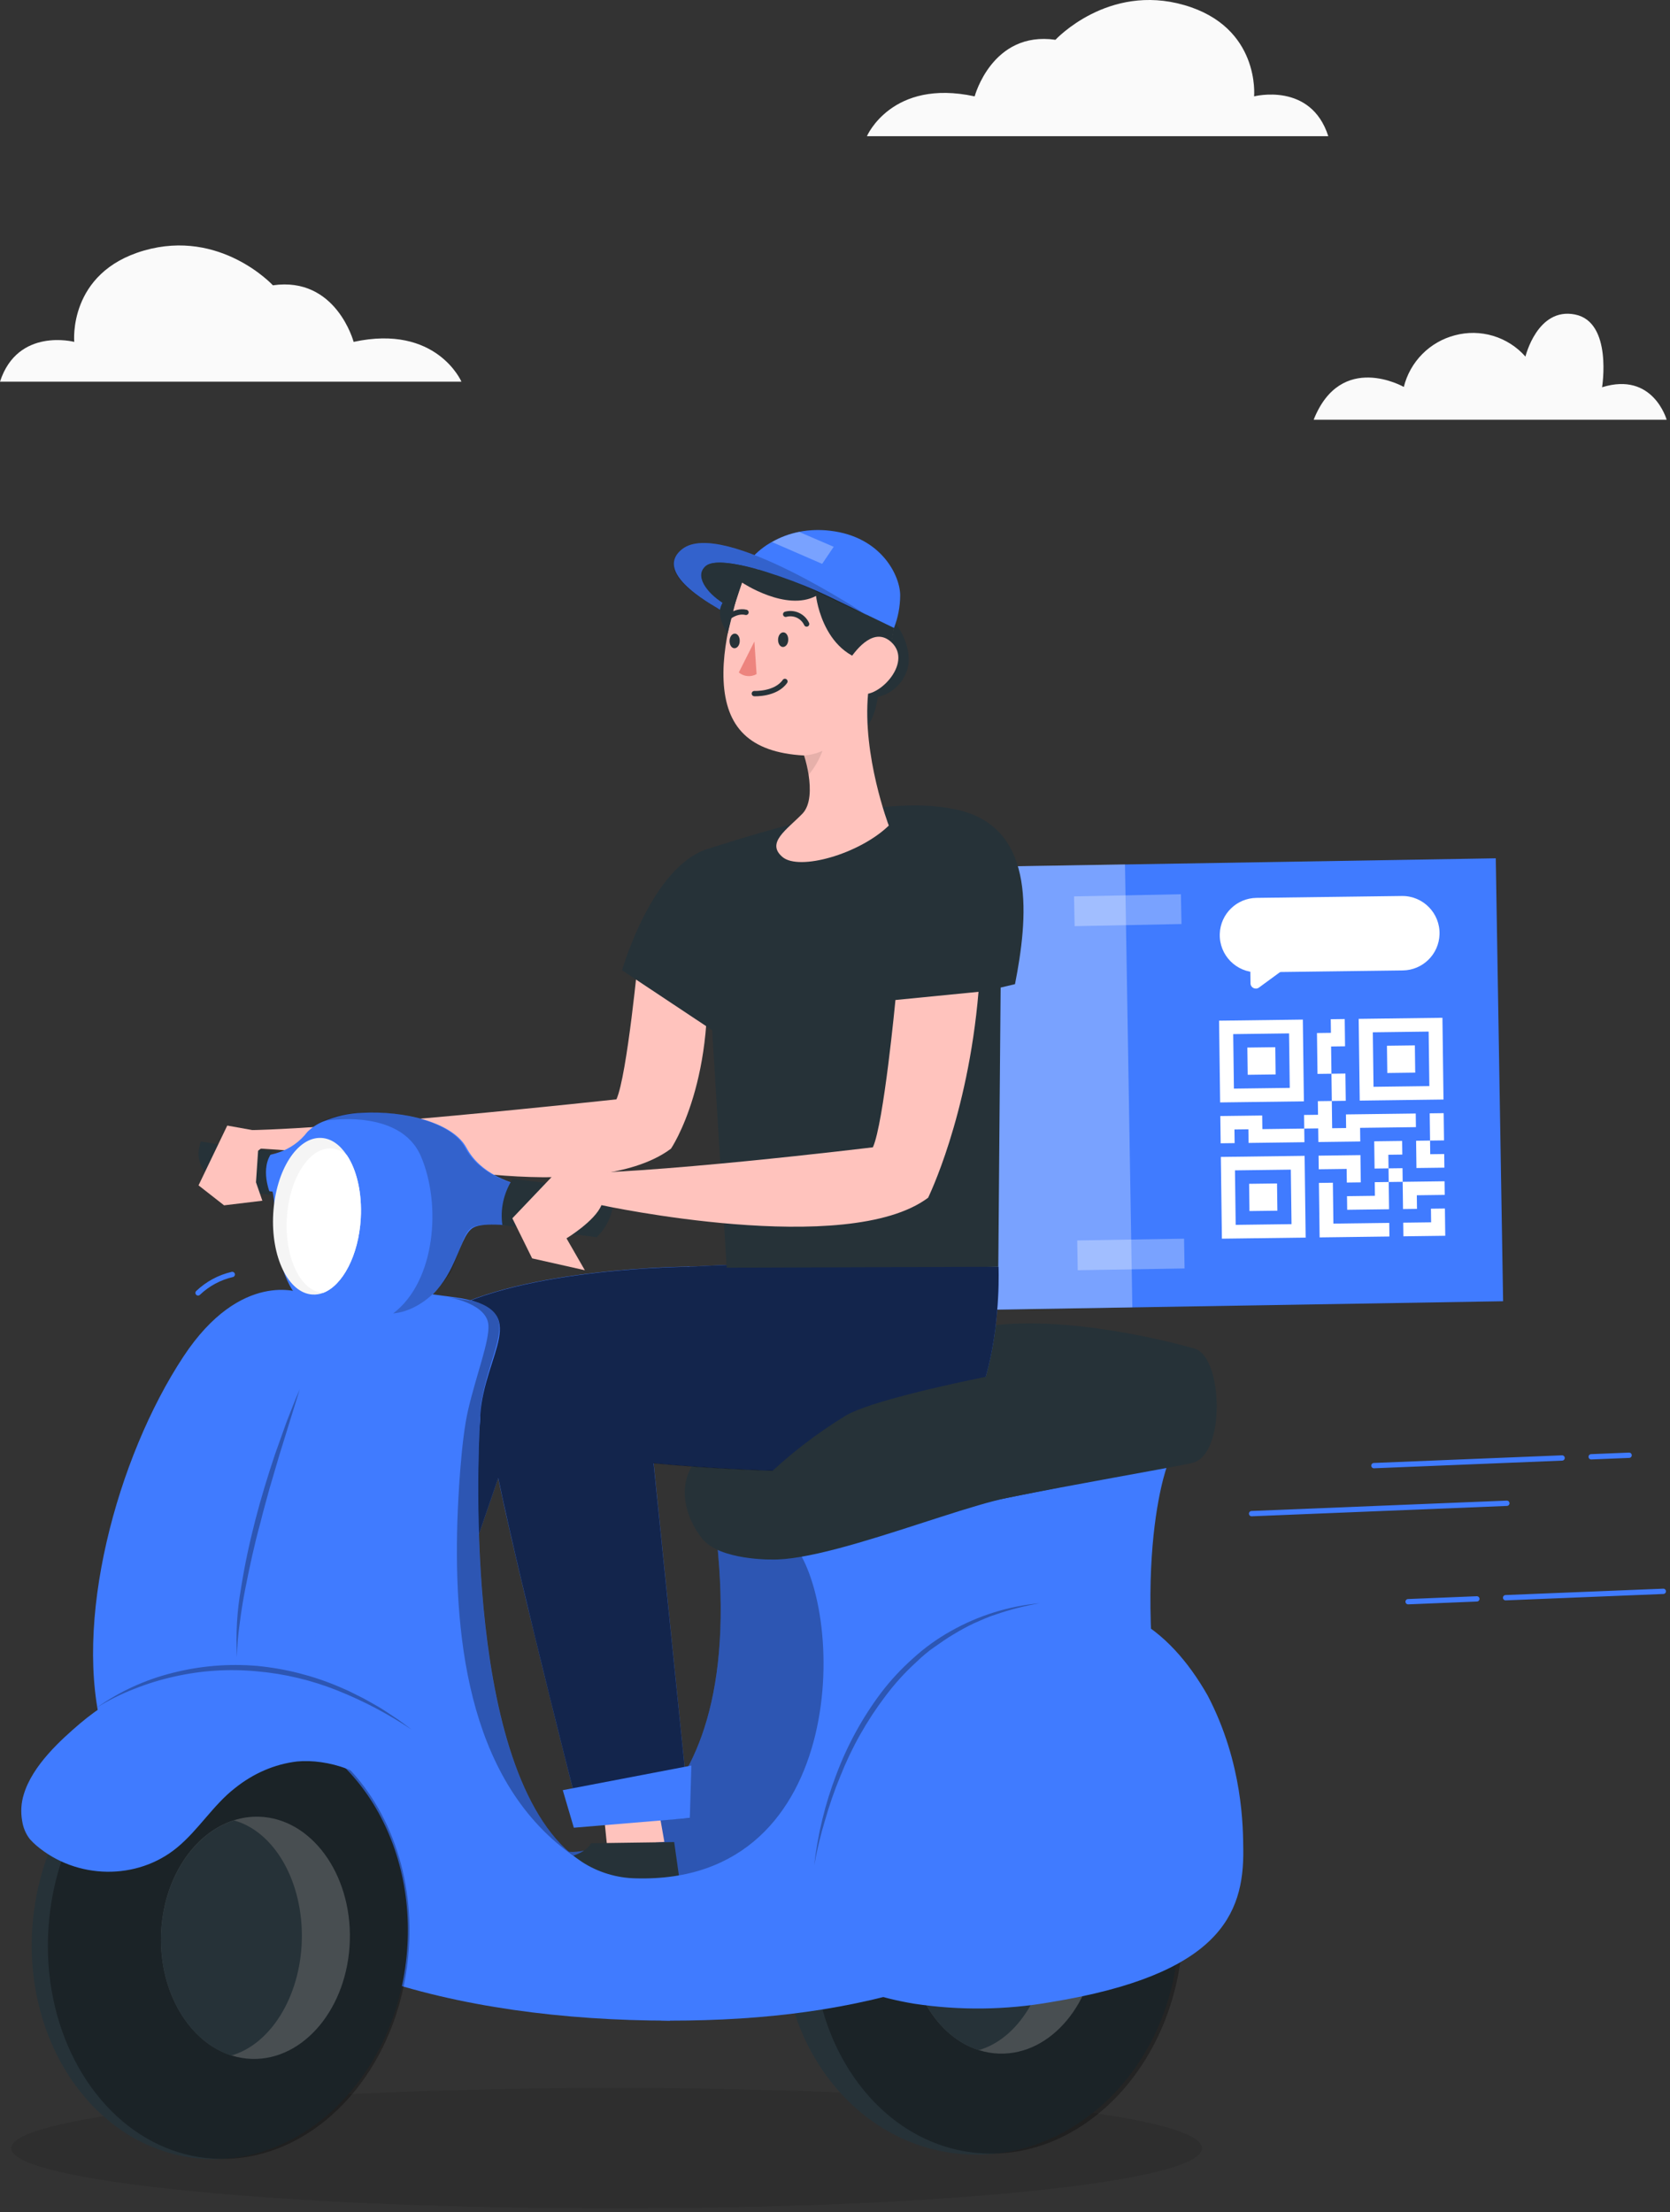 <svg width="314" height="416" viewBox="0 0 314 416" fill="none" xmlns="http://www.w3.org/2000/svg">
<rect x="0" y="0" width="314" height="416" fill="#333333" stroke="none"/>
<path d="M0 71.774H86.76C86.76 71.774 82.09 60.914 66.49 64.294C66.49 64.294 63.21 51.944 51.31 53.654C51.31 53.654 41.46 42.974 27.09 47.114C12.72 51.254 13.96 64.294 13.96 64.294C13.96 64.294 3.33 61.514 0 71.774Z" fill="#FAFAFA"/>
<path d="M249.75 25.614H163C163 25.614 167.66 14.744 183.26 18.124C183.26 18.124 186.54 5.774 198.45 7.484C198.45 7.484 208.3 -3.186 222.66 0.954C237.02 5.094 235.8 18.124 235.8 18.124C235.8 18.124 246.47 15.354 249.75 25.614Z" fill="#FAFAFA"/>
<path d="M247 78.937H313.37C313.37 78.937 310.83 69.827 301.23 72.827C301.23 72.827 303.23 60.567 296.15 59.147C289.07 57.727 286.82 67.057 286.82 67.057C285.2 65.221 283.099 63.874 280.755 63.167C278.41 62.46 275.915 62.422 273.55 63.057C271.224 63.663 269.105 64.884 267.416 66.593C265.726 68.302 264.529 70.435 263.95 72.767C263.95 72.767 252.13 65.997 247 78.937Z" fill="#FAFAFA"/>
<path d="M115.647 415.314C178.352 415.314 226 410.246 226 403.994C226 397.742 178.352 392.674 115.647 392.674C52.943 392.674 2.11 397.742 2.11 403.994C2.11 410.246 52.943 415.314 115.647 415.314Z" fill="black" fill-opacity="0.1"/>
<path d="M281.239 161.413L141.877 163.724L143.258 247.022L282.62 244.711L281.239 161.413Z" fill="#407BFF"/>
<path opacity="0.3" d="M211.524 162.559L141.764 163.715L143.145 247.014L212.905 245.857L211.524 162.559Z" fill="white"/>
<path opacity="0.3" d="M222.036 168.171L201.946 168.573L202.058 174.173L222.148 173.771L222.036 168.171Z" fill="white"/>
<path opacity="0.3" d="M222.632 232.946L202.545 233.279L202.638 238.878L222.725 238.545L222.632 232.946Z" fill="white"/>
<path d="M106.385 348.089C108.125 349.419 143.055 345.659 134.025 283.689C134.025 283.689 150.595 287.899 152.375 287.619C152.375 287.619 176.685 324.889 158.985 343.349C141.285 361.809 114.905 362.939 114.905 362.939L106.385 348.089Z" fill="#407BFF"/>
<path opacity="0.3" d="M106.385 348.089C108.125 349.419 143.055 345.659 134.025 283.689C134.025 283.689 150.595 287.899 152.375 287.619C152.375 287.619 176.685 324.889 158.985 343.349C141.285 361.809 114.905 362.939 114.905 362.939L106.385 348.089Z" fill="black"/>
<path d="M145.095 293.279C145.185 293.279 135.335 293.469 132.035 289.369C128.735 285.269 126.505 277.939 132.505 272.939C138.505 267.939 170.74 250.874 187.33 249.174C203.92 247.474 224.675 253.639 224.675 253.639L202.955 269.699L156.185 281.019L145.095 293.279Z" fill="#263238"/>
<path d="M113.245 338.329L114.155 347.289L124.915 346.379L123.295 337.169L113.245 338.329Z" fill="#FFC3BD"/>
<path d="M111.154 346.639L126.764 346.419L127.874 354.299C127.874 354.299 113.254 354.499 107.244 353.699C101.234 352.899 102.174 349.769 102.174 349.769C102.174 349.769 109.214 349.939 111.154 346.639Z" fill="#263238"/>
<path d="M187.745 238.229C187.745 238.229 189.365 275.399 167.745 276.459C146.125 277.519 122.895 275.149 122.895 275.149L129.705 341.939L109.435 343.189C109.435 343.189 94.885 286.529 92.595 272.289C90.305 258.049 92.295 247.979 107.325 241.659C122.355 235.339 187.745 238.229 187.745 238.229Z" fill="#407BFF"/>
<path d="M221.383 367.319C223.713 344.413 209.053 324.16 188.637 322.082C168.221 320.005 149.782 336.89 147.451 359.797C145.12 382.703 159.781 402.956 180.196 405.034C200.612 407.111 219.052 390.226 221.383 367.319Z" fill="#263238"/>
<path opacity="0.3" d="M222.187 366.893C224.518 343.986 210.954 323.844 191.892 321.905C172.829 319.965 155.487 336.962 153.156 359.868C150.825 382.775 164.389 402.917 183.451 404.856C202.514 406.796 219.857 389.799 222.187 366.893Z" fill="black"/>
<path opacity="0.2" d="M206.305 363.939C205.935 376.519 197.695 386.489 187.895 386.199C186.576 386.165 185.269 385.94 184.015 385.529C176.145 383.029 170.485 373.769 170.805 362.909C171.105 352.419 176.895 343.729 184.505 341.319C186.026 340.83 187.618 340.604 189.215 340.649C199.025 340.939 206.665 351.379 206.305 363.939Z" fill="#FAFAFA"/>
<path d="M197.275 363.939C196.955 374.669 191.275 383.499 184.015 385.549C176.145 383.049 170.485 373.789 170.805 362.929C171.105 352.439 176.895 343.749 184.505 341.339C192.075 343.389 197.595 352.809 197.275 363.939Z" fill="#263238"/>
<path d="M66.754 356.159L93.684 277.939L129.684 238.199C129.684 238.199 98.264 238.319 83.165 246.999C68.064 255.679 67.504 266.109 64.734 278.519C61.965 290.929 50.855 349.669 50.855 349.669L66.754 356.159Z" fill="#407BFF"/>
<path opacity="0.7" d="M187.744 238.23C187.744 238.23 154.284 236.74 129.744 238.23C129.744 238.23 98.325 238.35 83.225 247.03C68.124 255.71 67.504 266.11 64.734 278.52C61.965 290.93 50.855 349.67 50.855 349.67L66.754 356.16L93.684 277.94C98.215 299.62 109.434 343.15 109.434 343.15L129.704 341.94L122.884 275.19C122.884 275.19 146.104 277.56 167.734 276.5C189.364 275.44 187.744 238.23 187.744 238.23Z" fill="black"/>
<path d="M132.505 177.939L120.075 179.449C120.075 179.449 117.915 202.299 115.905 206.739C115.905 206.739 58.675 212.989 43.015 212.539L48.065 215.939L53.785 216.329L61.575 226.559L64.085 220.609C64.085 220.609 69.345 220.379 70.565 217.419C70.565 217.419 111.185 227.229 126.145 216.029C126.165 216.039 135.185 202.789 132.505 177.939Z" fill="#FFC3BD"/>
<path d="M168.125 116.75C168.125 116.75 172.015 121.75 170.535 126.08C170.126 127.314 169.406 128.423 168.445 129.299C167.483 130.175 166.312 130.788 165.045 131.08C165.045 131.08 164.315 138.01 160.225 138.21C156.135 138.41 157.505 122.94 157.505 122.94L168.125 116.75Z" fill="#263238"/>
<path d="M136.635 238.4L133.905 193.73L116.965 182.47C116.965 182.47 122.505 162.94 133.105 159.63C143.705 156.32 166.825 148.73 180.845 152.5C194.865 156.27 193.255 172.81 190.845 185.08L188.145 185.72C188.145 185.72 187.725 234.07 187.705 238.23L136.635 238.4Z" fill="#263238"/>
<path d="M167.115 155.259C161.565 160.629 150.245 163.829 147.115 161.159C143.985 158.489 147.935 156.039 150.875 153.019C152.465 151.359 152.415 148.249 152.045 145.769C151.85 144.52 151.562 143.286 151.185 142.079C140.795 141.509 136.485 136.649 136.055 128.079C135.625 119.509 139.505 109.559 139.505 109.559L146.845 103.299C146.845 103.299 156.845 104.799 164.845 110.299C169.605 113.539 168.195 119.919 166.225 124.629C165.39 126.634 164.387 128.564 163.225 130.399C162.105 142.129 167.115 155.259 167.115 155.259Z" fill="#FFC3BD"/>
<path d="M141.835 130.439C141.835 130.439 145.835 130.629 147.585 128.149" stroke="#263238" stroke-linecap="round" stroke-linejoin="round"/>
<path d="M148.205 120.32C148.205 121.08 147.745 121.68 147.205 121.67C146.665 121.66 146.275 121.03 146.295 120.27C146.315 119.51 146.755 118.91 147.295 118.92C147.835 118.93 148.235 119.56 148.205 120.32Z" fill="#263238"/>
<path d="M139.085 120.559C139.085 121.319 138.625 121.919 138.085 121.909C137.545 121.899 137.155 121.269 137.175 120.509C137.195 119.749 137.635 119.149 138.175 119.159C138.715 119.169 139.115 119.809 139.085 120.559Z" fill="#263238"/>
<path d="M142.255 126.77L141.845 120.64L138.915 126.46C139.372 126.848 139.938 127.087 140.536 127.142C141.134 127.198 141.734 127.068 142.255 126.77Z" fill="#ED847E"/>
<path d="M147.725 115.519C148.492 115.309 149.309 115.377 150.03 115.712C150.752 116.047 151.331 116.627 151.665 117.349" stroke="#263238" stroke-linecap="round" stroke-linejoin="round"/>
<path d="M136.265 116.649C136.265 116.649 138.105 114.649 140.265 115.159" stroke="#263238" stroke-linecap="round" stroke-linejoin="round"/>
<path d="M166.295 124.63C154.855 125.04 153.435 112.07 153.435 112.07C147.775 115.07 139.545 109.57 139.545 109.57L146.885 103.29C146.885 103.29 156.885 104.81 164.885 110.29C169.675 113.54 168.265 119.94 166.295 124.63Z" fill="#263238"/>
<path d="M135.865 113.369C135.865 113.369 129.945 109.429 132.555 106.589C135.165 103.749 151.155 109.149 163.105 115.769C163.105 115.769 135.735 97.459 128.295 103.249C122.145 108.039 135.785 114.689 135.375 114.679L135.865 113.369Z" fill="#407BFF"/>
<path d="M169.255 112.029C169.238 114.103 168.845 116.156 168.095 118.089L141.215 105.089C142.329 103.804 143.663 102.727 145.155 101.909C146.746 100.999 148.475 100.358 150.275 100.009C152.183 99.645 154.136 99.577 156.065 99.809C165.895 100.939 169.305 108.499 169.255 112.029Z" fill="#407BFF"/>
<path d="M111.369 231.599C109.619 233.429 92.99 228.739 89.04 230.839C87.37 231.719 86.639 234.839 84.96 238.259C82.669 242.909 78.599 248.009 67.96 248.349C49.48 248.939 52.709 230.189 51.249 224.099C51.249 224.099 40.749 222.909 39.83 219.839C38.91 216.769 40.039 216.309 40.039 216.309C40.039 216.309 51.83 220.674 57.809 212.849C58.619 212.058 59.569 211.424 60.609 210.979C63.009 209.925 65.59 209.344 68.21 209.269C75.82 208.869 85.1 211.009 87.7 215.829C92.98 225.659 109.62 223.449 111.699 226.029C113.779 228.609 113.119 229.769 111.369 231.599Z" fill="#407BFF"/>
<path d="M50.215 244.41C50.215 244.41 19.855 286.41 44.855 351.06" stroke="#263238" stroke-linecap="round" stroke-linejoin="round"/>
<path d="M90.284 266.229C90.284 266.229 90.284 266.309 90.284 266.469C90.284 266.629 90.284 266.719 90.284 266.899V266.999C89.923 271.044 89.255 275.056 88.284 278.999C86.904 284.829 85.075 290.379 83.564 294.839C77.165 313.789 77.904 334.209 77.904 334.209C75.784 331.569 71.904 329.689 67.055 328.369C49.395 323.519 19.415 326.119 19.415 326.119C13.534 305.489 21.92 274.174 34.484 255.119C45.329 238.674 56.554 243.119 56.554 243.119C56.554 243.119 65.68 242.404 67.83 242.174C71.336 242.174 82.918 243.538 86.83 244.174C100.05 246.594 91.055 254.499 90.284 266.229Z" fill="#407BFF"/>
<path d="M222.095 344.939C192.095 372.019 161.5 380 126 380C90.5 380 67.955 328.429 67.955 328.429L57.175 310.839L88.595 268.489L90.255 266.259C90.255 266.259 90.255 266.339 90.255 266.499C90.255 266.659 90.255 266.749 90.255 266.929V267.029C89.825 274.579 87.045 335.169 109.255 350.029L109.435 350.159C112.44 352.101 115.927 353.168 119.505 353.239C160.255 354.419 159.115 301.239 148.755 289.849L219.465 275.639C219.465 275.639 210.83 298.174 222.095 344.939Z" fill="#407BFF"/>
<path d="M143.445 278.319C143.445 278.319 136.815 283.819 140.235 291.199C143.655 298.579 176.625 284.249 189.605 281.639C202.585 279.029 217.605 276.479 224.065 275.149C230.525 273.819 229.965 255.289 224.685 253.649C219.405 252.009 167.685 261.149 159.105 266.169C153.439 269.61 148.185 273.686 143.445 278.319Z" fill="#263238"/>
<path d="M160.045 129.21C159.414 128.53 159.032 127.657 158.961 126.733C158.89 125.808 159.135 124.887 159.655 124.12C161.255 121.72 164.485 117.91 167.585 120.76C171.925 124.76 164.515 132.03 161.445 130.27C160.931 129.984 160.459 129.627 160.045 129.21Z" fill="#FFC3BD"/>
<path d="M33.001 344C46.6 369.6 86 380 126 380L71.5 325.5C62.5 322.667 19.401 318.4 33.001 344Z" fill="#407BFF"/>
<path opacity="0.2" d="M135.865 113.369C135.865 113.369 129.945 109.429 132.555 106.589C133.715 105.329 137.185 105.589 141.875 106.929C144.891 107.741 147.845 108.767 150.715 109.999C154.835 111.789 159.215 114.079 163.105 115.769C163.105 115.769 135.735 97.459 128.295 103.249C122.145 108.039 134.935 114.249 135.385 114.669L135.605 113.859L135.865 113.369Z" fill="black"/>
<path d="M138.675 111.66C138.675 111.66 132.675 112.66 136.815 119.12L138.675 111.66Z" fill="#263238"/>
<path d="M144.425 107.719C144.425 107.719 135.375 104.539 132.855 106.339C130.335 108.139 132.975 111.569 135.855 113.339L138.165 113.639L139.525 109.539L143.045 109.109L144.425 107.719Z" fill="#263238"/>
<path opacity="0.3" d="M156.755 102.83L154.585 106.04L145.155 101.94C146.746 101.03 148.476 100.388 150.275 100.04L156.755 102.83Z" fill="white"/>
<path opacity="0.1" d="M154.655 141.199C154.03 142.859 153.135 144.403 152.005 145.769C151.81 144.52 151.522 143.286 151.145 142.079C152.357 141.994 153.545 141.697 154.655 141.199Z" fill="black"/>
<path d="M67.833 229.139C67.433 236.069 64.433 241.739 60.753 243.139C60.116 243.385 59.434 243.49 58.753 243.449C54.213 243.189 50.913 236.379 51.373 228.249C51.833 220.119 55.893 213.739 60.433 213.999C62.283 214.099 63.913 215.289 65.183 217.199C67.053 219.939 68.103 224.319 67.833 229.139Z" fill="#F5F5F5"/>
<path d="M67.833 229.139C67.433 236.069 64.433 241.739 60.753 243.139C56.553 242.899 53.503 236.609 53.933 229.139C54.363 221.669 58.103 215.739 62.303 215.979C63.385 216.06 64.409 216.5 65.213 217.229C67.053 219.939 68.103 224.319 67.833 229.139Z" fill="white"/>
<path d="M76.438 367.986C78.769 345.08 64.939 324.911 45.549 322.938C26.159 320.965 8.551 337.935 6.22 360.842C3.889 383.748 17.719 403.917 37.109 405.89C56.499 407.863 74.107 390.893 76.438 367.986Z" fill="#263238"/>
<path opacity="0.3" d="M76.744 368.047C74.822 387.743 61.97 403.031 46.523 405.614C44.015 406.035 41.465 406.112 38.938 405.843H38.746C35.227 405.449 31.806 404.391 28.653 402.721C15.667 395.89 7.448 379.296 9.246 360.947C11.486 338.12 28.375 321.216 47.003 323.151H47.051C50.834 323.547 54.505 324.709 57.856 326.571C59.95 327.739 61.913 329.144 63.71 330.76C72.909 339.057 78.263 352.979 76.744 368.047Z" fill="black"/>
<path d="M75 341.551C74.52 340.632 73.972 339.767 73.363 338.967C69.703 332.973 61.336 330.732 55.859 331.263C51.661 331.755 47.629 333.49 44.127 336.314C40.132 339.419 37.275 344.175 33.313 347.437C25.797 353.667 14.393 353.49 6.845 347.074C6.419 346.71 6.014 346.313 5.633 345.885C4.864 344.923 4.351 343.709 4.159 342.396C3.871 340.757 3.976 339.053 4.462 337.483C6.1 331.96 11.56 327.106 15.007 324.148C21.995 318.231 30.214 314.758 38.749 314.115C63.088 312.101 73.469 337.051 75 341.551Z" fill="#407BFF"/>
<g opacity="0.3">
<path d="M18.125 321.179C22.461 318.098 27.34 315.862 32.505 314.589C37.675 313.273 43.029 312.834 48.345 313.289C53.652 313.8 58.849 315.122 63.755 317.209L65.575 318.009L67.355 318.899C68.555 319.459 69.685 320.159 70.845 320.799C72.005 321.439 73.075 322.229 74.185 322.939C75.295 323.649 76.335 324.479 77.395 325.269C73.034 322.347 68.378 319.891 63.505 317.939C58.641 315.988 53.516 314.765 48.295 314.309C43.085 313.811 37.829 314.149 32.725 315.309C30.163 315.877 27.651 316.653 25.215 317.629C22.743 318.581 20.368 319.77 18.125 321.179Z" fill="black"/>
</g>
<g opacity="0.3">
<path d="M44.568 311.641C44.306 307.296 44.559 302.936 45.323 298.651C45.99 294.36 46.915 290.108 47.988 285.923C49.062 281.737 50.349 277.561 51.724 273.446L53.909 267.323C54.712 265.303 55.475 263.274 56.353 261.282L52.5 273.731L50.67 279.958C50.119 282.047 49.499 284.12 48.997 286.221C47.845 290.388 46.937 294.612 46.098 298.894C45.673 301.013 45.348 303.145 45.072 305.288C44.759 307.392 44.591 309.515 44.568 311.641Z" fill="black"/>
</g>
<path opacity="0.3" d="M109.205 349.939C88.325 336.509 85.29 308.86 86 286C86.13 282.07 86.667 271 88 265.229C89.555 258.5 92.049 252.247 91.83 249.174C91.505 244.609 82.505 243.609 82.505 243.609L88.555 244.609C99 247 91.025 254.499 90.255 266.229C90.255 266.229 90.255 266.309 90.255 266.469C90.255 266.629 90.255 266.719 90.255 266.899V266.999C89.805 274.549 87.025 335.139 109.205 349.939Z" fill="black"/>
<path opacity="0.2" d="M111.11 231.599C109.36 233.429 92.73 228.739 88.78 230.839C87.11 231.719 86.38 235.839 84.7 239.259C79.98 246.759 74.34 246.939 73.93 246.999C81.85 240.999 83.06 226.559 79.13 217.429C75.2 208.299 61.13 210.669 60.33 210.939C62.729 209.885 65.31 209.304 67.93 209.229C75.54 208.829 84.82 210.969 87.42 215.789C92.7 225.619 109.34 223.409 111.42 225.989C113.5 228.569 112.86 229.769 111.11 231.599Z" fill="black"/>
<path d="M96.403 221.674C94.701 224.342 94.021 227.394 94.46 230.405L112.186 232.674C113.399 231.483 114.295 230.083 114.814 228.571C115.333 227.059 115.463 225.47 115.193 223.912C115.193 223.912 97.69 221.905 96.403 221.674Z" fill="#263238"/>
<path d="M50.885 224.674C50.885 224.674 48.647 219.668 51.33 216.499C45.331 215.932 41.616 215.266 37.75 214.674C37.175 216.512 36.894 218.275 38.921 221.074C40.949 223.873 50.885 224.674 50.885 224.674Z" fill="#263238"/>
<path d="M43.67 239.674C41.255 240.235 39.034 241.433 37.24 243.144" stroke="#407BFF" stroke-linecap="round" stroke-linejoin="round"/>
<path d="M183.985 186.52L168.365 188.06C168.365 188.06 166.165 211.25 164.125 215.76C164.125 215.76 120.315 221.1 104.405 220.63L96.335 229.11L100.055 236.65L109.965 238.88L106.515 232.88C106.515 232.88 111.855 229.65 113.085 226.64C113.085 226.64 159.325 236.64 174.515 225.24C174.505 225.2 181.985 210.174 183.985 186.52Z" fill="#FFC3BD"/>
<path opacity="0.2" d="M65.776 364.939C65.416 377.519 57.176 387.479 47.366 387.199C46.047 387.16 44.741 386.934 43.486 386.529C35.626 384.029 29.966 374.759 30.276 363.909C30.586 353.409 36.376 344.729 43.986 342.319C45.506 341.83 47.099 341.604 48.696 341.649C58.506 341.939 66.146 352.399 65.776 364.939Z" fill="#FAFAFA"/>
<path d="M56.746 364.94C56.436 375.68 50.746 384.51 43.486 386.56C35.626 384.06 29.966 374.79 30.276 363.94C30.586 353.44 36.376 344.76 43.986 342.35C51.546 344.4 57.056 353.82 56.746 364.94Z" fill="#263238"/>
<path d="M233.765 347.799C233.935 360.169 229.105 371.359 197.595 376.519C189.101 378.013 180.421 378.114 171.895 376.819C157.895 374.509 151.055 368.589 151.055 368.589C151.055 368.589 149.33 312.674 189.845 302.419C208.83 297.614 219.83 306.174 227.065 318.849C233.765 331.674 233.715 343.839 233.765 347.799Z" fill="#407BFF"/>
<g opacity="0.3">
<path d="M153.095 350.78C153.743 344.96 155.131 339.248 157.225 333.78C159.284 328.255 162.126 323.055 165.665 318.34C167.453 315.996 169.462 313.829 171.665 311.87C173.847 309.878 176.253 308.147 178.835 306.71C183.971 303.813 189.663 302.037 195.535 301.5C192.657 301.982 189.827 302.711 187.075 303.68C185.685 304.1 184.375 304.749 183.075 305.299C181.77 305.924 180.499 306.615 179.265 307.37C178.005 308.09 176.845 308.96 175.655 309.77C174.465 310.58 173.365 311.539 172.315 312.549C170.179 314.49 168.234 316.63 166.505 318.94C162.992 323.564 160.129 328.648 157.995 334.049C156.887 336.74 155.932 339.491 155.135 342.29C154.286 345.076 153.605 347.911 153.095 350.78Z" fill="black"/>
</g>
<path d="M105.814 336.659L107.894 343.719L129.704 341.899L129.994 332.029L105.814 336.659Z" fill="#407BFF"/>
<path d="M37.33 222.919L42.73 211.674L52.33 213.408L48.53 216.408L48.13 222.341L49.33 225.808L42.13 226.674L37.33 222.919Z" fill="#FFC3BD"/>
<g clip-path="url(#clip0_1294_6984)">
<path d="M234.531 197.004L239.781 196.936L239.847 202.06L234.598 202.128L234.531 197.004Z" fill="white"/>
<path d="M244.964 191.743L245.163 207.117L229.414 207.321L229.215 191.947L244.964 191.743ZM242.372 194.339L231.873 194.476L232.006 204.725L242.505 204.588L242.372 194.339ZM240.113 222.559L234.863 222.627L234.93 227.751L240.179 227.683L240.113 222.559Z" fill="white"/>
<path d="M245.296 217.366L245.495 232.74L229.746 232.944L229.547 217.57L245.296 217.366ZM232.205 220.098L232.338 230.347L242.837 230.211L242.704 219.962L232.205 220.098ZM260.779 196.663L266.028 196.595L266.095 201.72L260.845 201.788L260.779 196.663Z" fill="white"/>
<path d="M255.463 191.607L255.662 206.981L271.411 206.776L271.211 191.403L255.463 191.607ZM268.62 193.999L268.753 204.248L258.254 204.384L258.121 194.135L268.62 193.999ZM250.246 194.237L250.213 191.675L252.838 191.641L252.904 196.765L250.28 196.8L250.346 201.924L247.721 201.958L247.622 194.271L250.246 194.237ZM250.412 207.049L250.346 201.924L252.971 201.89L253.037 207.015L250.412 207.049ZM245.229 212.241L245.196 209.679L247.821 209.645L247.788 207.083L250.412 207.049L250.479 212.173L253.104 212.139L253.07 209.577L266.194 209.407L266.228 211.969L255.728 212.105L255.762 214.667L247.887 214.77L247.854 212.207L245.229 212.241ZM245.229 212.241L245.263 214.804L234.763 214.94L234.73 212.377L232.105 212.411L232.139 214.974L229.514 215.008L229.447 209.883L237.322 209.781L237.355 212.343L245.229 212.241ZM271.51 214.463L268.886 214.497L268.819 209.373L271.444 209.339L271.51 214.463ZM268.886 214.497L266.261 214.531L266.327 219.656L271.577 219.588L271.544 217.025L268.919 217.059L268.886 214.497ZM258.386 214.633L263.636 214.565L263.669 217.128L261.045 217.162L261.078 219.724L258.453 219.758L258.386 214.633ZM263.736 222.252L263.703 219.69L261.078 219.724L261.111 222.286L258.486 222.32L258.519 224.883L253.27 224.951L253.303 227.513L261.177 227.411L261.111 222.286L263.736 222.252ZM263.736 222.252L271.61 222.15L271.643 224.712L266.394 224.78L266.427 227.343L263.802 227.377L263.736 222.252ZM253.203 219.826L253.237 222.388L255.861 222.354L255.795 217.23L247.921 217.332L247.954 219.894L253.203 219.826Z" fill="white"/>
<path d="M247.987 222.457L250.612 222.423L250.712 230.109L261.211 229.973L261.244 232.535L248.12 232.706L247.987 222.457ZM271.677 227.275L271.743 232.399L263.869 232.501L263.836 229.939L269.085 229.871L269.052 227.309L271.677 227.275Z" fill="white"/>
</g>
<path d="M229.347 175.616C229.474 171.88 232.514 168.903 236.252 168.854L263.578 168.5C267.573 168.448 270.8 171.744 270.665 175.736V175.736C270.538 179.473 267.498 182.45 263.76 182.499L236.434 182.853C232.439 182.905 229.212 179.609 229.347 175.616V175.616Z" fill="white"/>
<path d="M236.716 185.72C236.061 186.202 235.135 185.74 235.125 184.927L235.085 181.87L242.085 181.78L236.716 185.72Z" fill="white"/>
<path d="M235.33 284.654L283.32 282.704" stroke="#407BFF" stroke-linecap="round" stroke-linejoin="round"/>
<path d="M299.18 273.964L306.31 273.674" stroke="#407BFF" stroke-linecap="round" stroke-linejoin="round"/>
<path d="M258.33 275.625L293.71 274.185" stroke="#407BFF" stroke-linecap="round" stroke-linejoin="round"/>
<path d="M283.09 300.464L312.74 299.264" stroke="#407BFF" stroke-linecap="round" stroke-linejoin="round"/>
<path d="M264.76 301.215L277.68 300.685" stroke="#407BFF" stroke-linecap="round" stroke-linejoin="round"/>
<defs>
<clipPath id="clip0_1294_6984">
<rect width="42" height="41" fill="white" transform="translate(229.215 191.947) rotate(-0.743)"/>
</clipPath>
</defs>
</svg>
